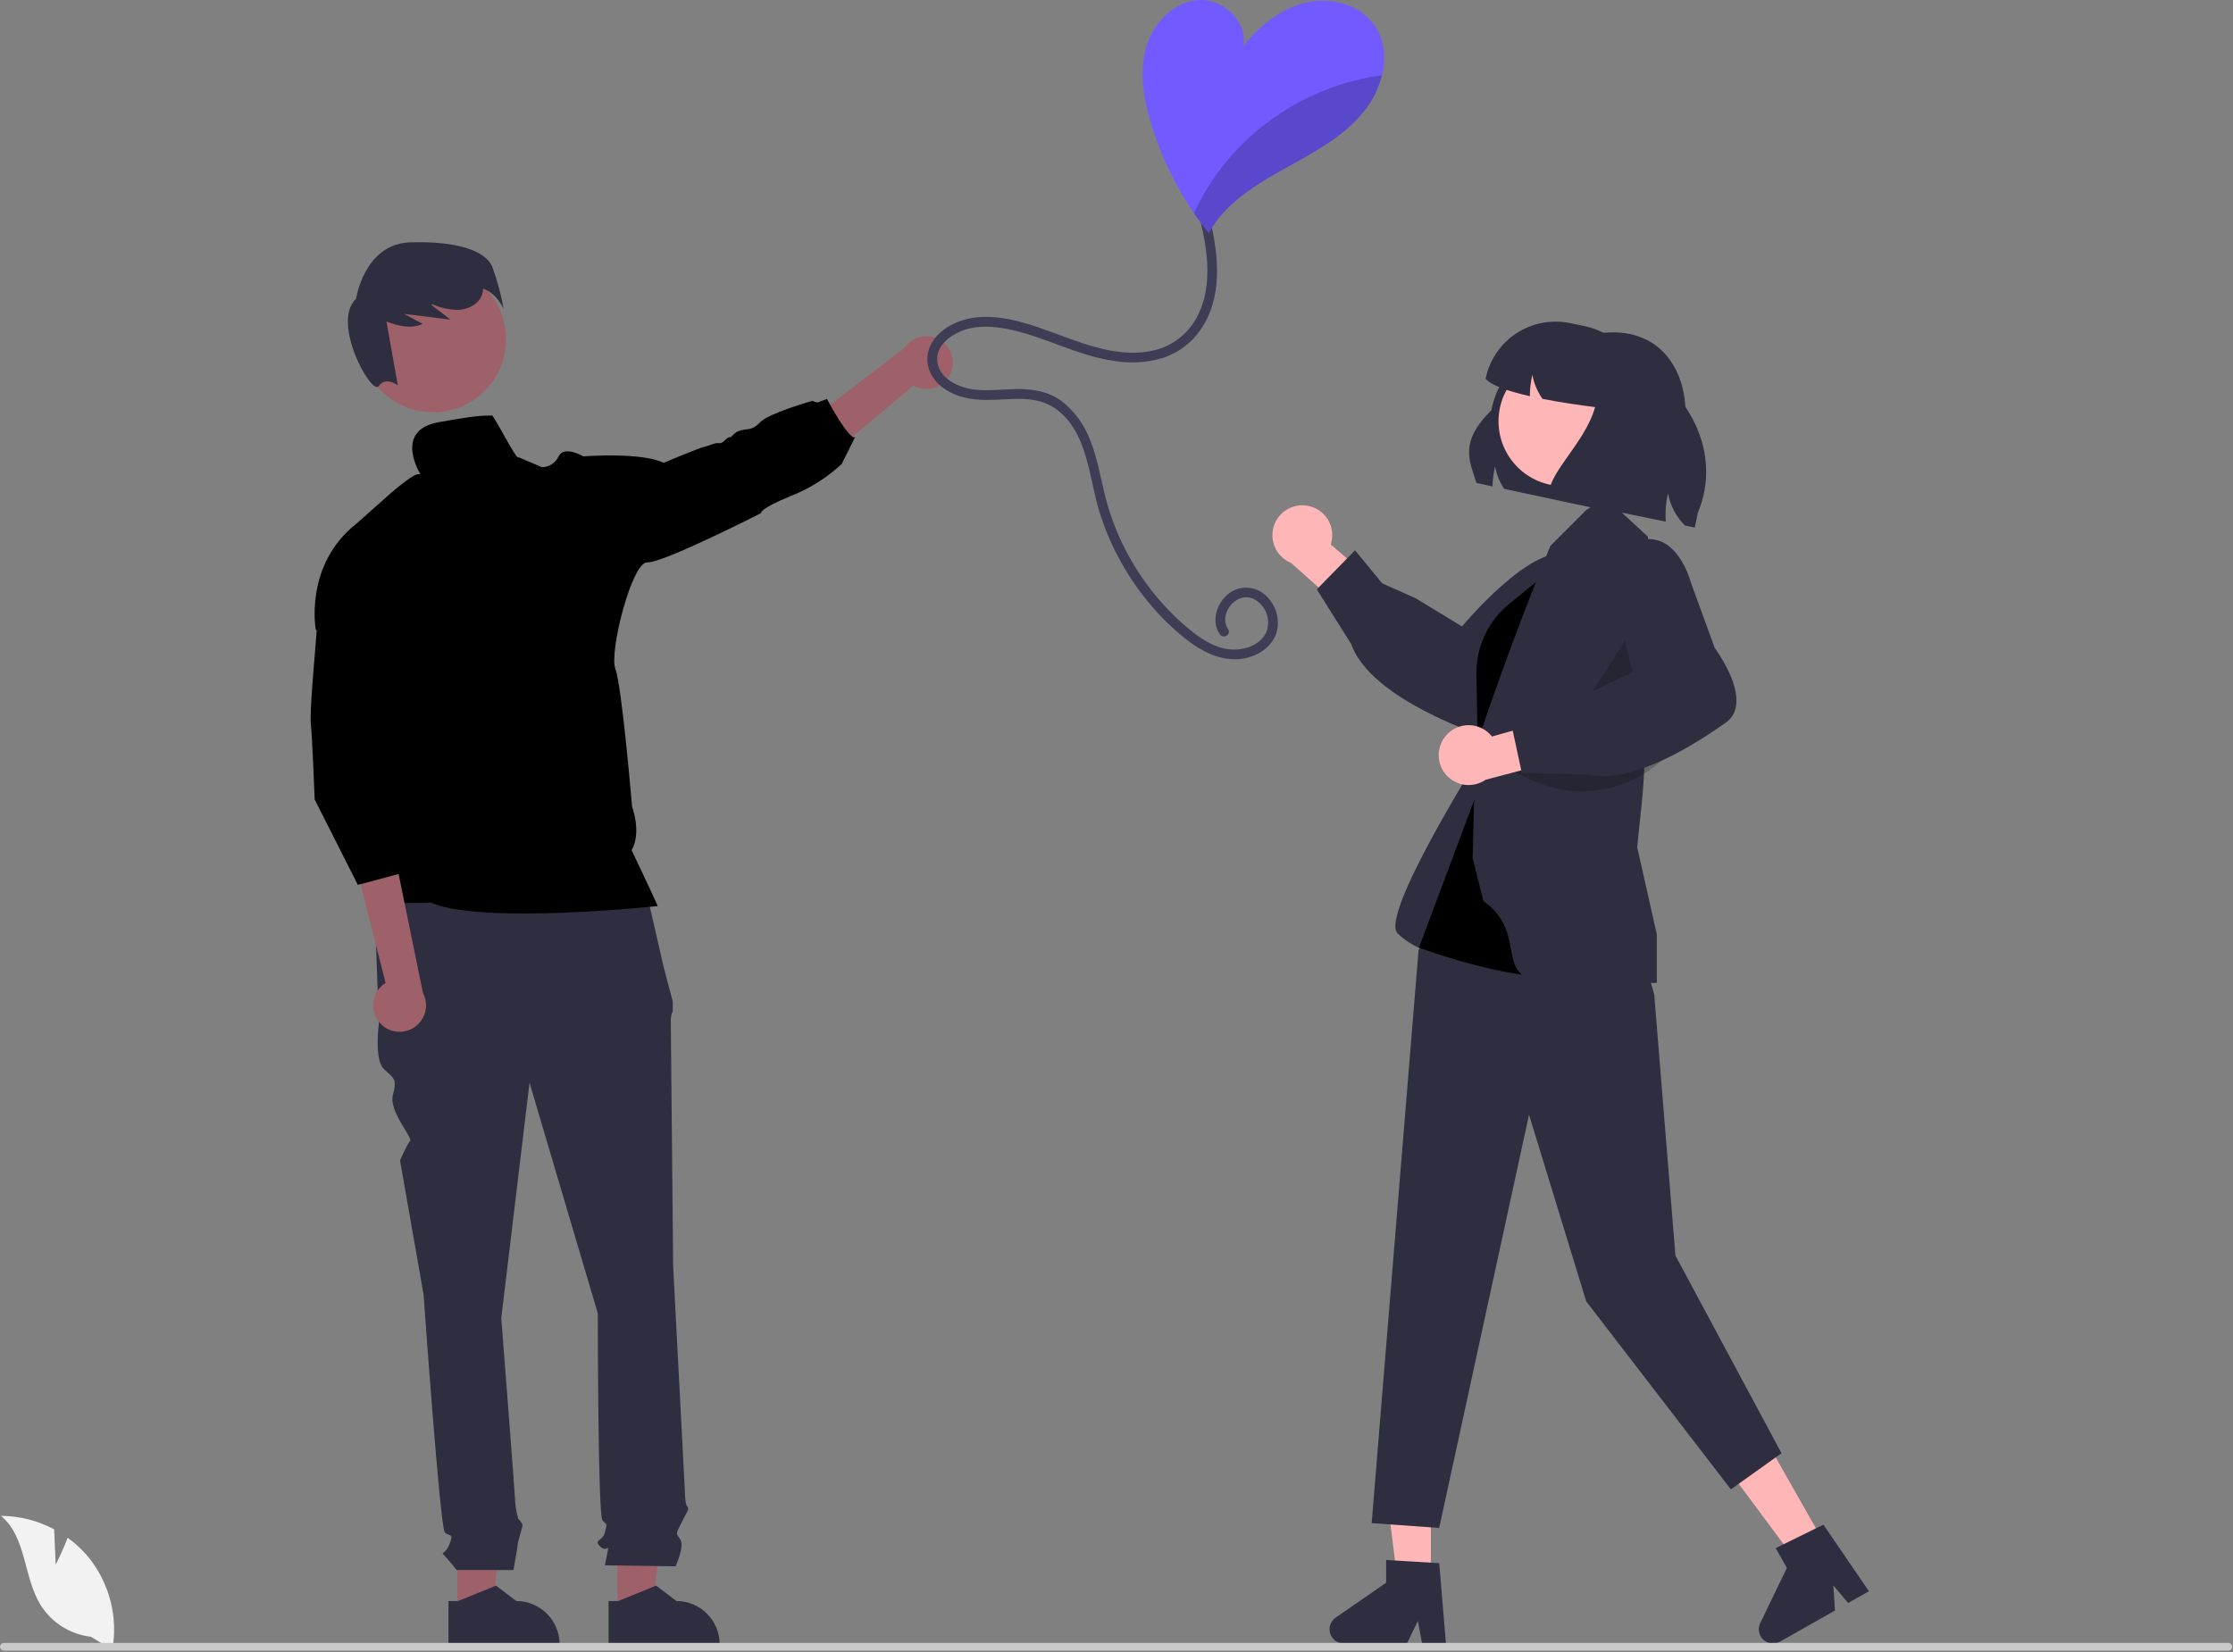 <svg width="685" height="507" viewBox="0 0 685 507" fill="none" xmlns="http://www.w3.org/2000/svg">
<rect x="0" y="0" width="685" height="507" fill="#808080" stroke="none"/>
<g clip-path="url(#clip0_6_70)">
<path d="M140.266 494.709L150.838 494.708L155.867 453.933L140.264 453.934L140.266 494.709Z" fill="#9E616A"/>
<path d="M137.57 491.258L140.545 491.257L152.162 486.533L158.389 491.257C161.907 491.257 165.283 492.655 167.771 495.143C170.259 497.631 171.657 501.005 171.657 504.524V504.955L137.57 504.956L137.57 491.258Z" fill="#2F2E41"/>
<path d="M189.379 494.709L199.951 494.708L204.98 453.933L189.377 453.934L189.379 494.709Z" fill="#9E616A"/>
<path d="M186.682 491.258L189.658 491.257L201.275 486.533L207.501 491.257C211.02 491.257 214.395 492.655 216.884 495.143C219.372 497.631 220.77 501.005 220.77 504.524V504.955L186.683 504.956L186.682 491.258Z" fill="#2F2E41"/>
<path d="M197.829 271.565L114.771 273.732L116.215 314.178C116.215 314.178 114.771 325.011 117.66 327.9C120.549 330.789 121.993 330.789 120.549 335.845C119.104 340.901 126.736 349.158 125.809 350.085C124.882 351.012 122.715 356.068 122.715 356.068L129.938 397.236C129.938 397.236 134.994 468.739 136.438 470.183C137.883 471.628 139.327 470.183 137.883 473.795C136.438 477.406 134.994 475.961 136.438 477.406C137.718 478.785 138.923 480.232 140.049 481.739H157.511C157.511 481.739 158.828 474.517 158.828 473.795C158.828 473.072 160.272 468.739 160.272 468.017C160.272 467.294 158.996 466.018 158.996 466.018C158.554 464.549 158.256 463.042 158.106 461.516C158.106 460.072 153.772 404.459 153.772 404.459L162.439 332.234L183.384 403.014C183.384 403.014 183.384 465.128 184.829 466.572C186.273 468.017 186.273 467.294 185.551 470.183C184.829 473.072 181.94 472.35 184.107 474.517C186.273 476.684 186.996 473.072 186.273 476.684L185.551 480.295L207.219 480.605C207.219 480.605 210.108 474.517 208.663 472.35C207.219 470.183 207.305 470.775 209.067 467.229C210.83 463.683 211.552 462.961 210.83 462.239C210.108 461.516 210.108 457.675 210.108 457.675L206.496 388.569C206.496 388.569 205.774 315.622 205.774 313.455C205.72 312.34 205.925 311.228 206.374 310.206V307.265L203.607 296.844L197.829 271.565Z" fill="#2F2E41"/>
<path d="M291.826 114.041C291.427 115.15 290.789 116.159 289.958 116.995C289.127 117.832 288.123 118.476 287.016 118.882C285.909 119.288 284.727 119.447 283.552 119.347C282.377 119.247 281.239 118.89 280.216 118.302L244.163 148.507L242.203 133.743L277.467 106.748C278.568 105.096 280.237 103.906 282.157 103.403C284.078 102.899 286.116 103.118 287.886 104.017C289.656 104.916 291.034 106.433 291.76 108.28C292.487 110.128 292.51 112.177 291.826 114.041Z" fill="#9E616A"/>
<path d="M132.848 126.507C145.213 126.507 155.238 116.482 155.238 104.117C155.238 91.751 145.213 81.727 132.848 81.727C120.482 81.727 110.458 91.751 110.458 104.117C110.458 116.482 120.482 126.507 132.848 126.507Z" fill="#9E616A"/>
<path d="M150.999 81.835C148.915 76.866 139.982 73.917 125.846 74.361C111.711 74.805 109.235 91.662 109.235 91.662C101.449 98.919 114.02 121.576 116.2 118.452C118.381 115.328 122.043 118.281 122.043 118.281L118.553 98.654C122.238 100.072 126.201 101.024 129.667 99.372L123.924 96.302C128.684 96.894 133.443 97.486 138.203 98.078L132.314 93.548C132.457 93.501 132.6 93.452 132.743 93.404C135.104 94.422 137.633 94.996 140.202 95.098C143.204 95.076 146.395 93.669 147.653 90.943C147.987 90.194 148.168 89.386 148.186 88.567C152.325 89.911 154.498 94.76 154.498 94.76C153.712 90.357 152.541 86.032 150.999 81.835Z" fill="#2F2E41"/>
<path d="M150.77 127.508C145.77 127.508 142.55 128.198 134.77 129.508C120.41 131.928 129.01 145.573 129.01 145.573C129.01 145.573 129.66 145.243 127.9 145.573C126.14 145.903 120.14 151.093 120.14 151.093L109.41 160.623C93.24 173.313 96.86 193.113 96.86 193.113L120.44 216.843L110.11 264.453C110.11 264.453 114.5 271.523 112.23 274.693C109.96 277.863 132.23 276.953 132.23 276.953C147.6 283.803 201.75 278.013 201.75 278.013C201 276.053 193.75 260.863 193.75 260.863C196.9 255.423 193.9 247.563 193.9 247.563C193.9 247.563 190.77 210.383 188.77 205.243C186.77 200.103 193.89 172.253 198.57 172.553C203.25 172.853 233.48 157.433 233.48 157.433C233.48 157.433 232.72 156.223 242.7 152.143C248.432 149.89 253.688 146.576 258.19 142.373L262.29 134.183C260.32 134.943 253.67 122.403 253.67 122.403L250.77 123.508L249.09 123.023C249.09 123.023 235.98 126.753 233.3 129.473C230.62 132.193 229.72 131.433 227.3 132.043C224.88 132.653 224.58 134.353 223.82 134.163C223.06 133.973 221.71 136.273 220.65 135.973C219.59 135.673 217.32 136.883 215.81 137.183C214.3 137.483 203.57 142.023 203.57 142.023C196.93 138.663 178.93 140.023 178.93 140.023C178.93 140.023 173.04 136.553 171.37 140.023C170.92 141.009 170.199 141.846 169.29 142.436C168.381 143.026 167.323 143.344 166.24 143.353L159.06 140.283C158.642 141.806 150.811 125.93 150.77 127.508Z" fill="black"/>
<path d="M116.49 313.841C115.706 312.961 115.125 311.919 114.787 310.79C114.449 309.66 114.362 308.47 114.534 307.304C114.706 306.137 115.131 305.022 115.78 304.038C116.429 303.054 117.286 302.223 118.29 301.606L108.118 261.618L122.026 266.947L129.755 304.708C130.68 306.465 130.929 308.499 130.454 310.427C129.98 312.354 128.814 314.041 127.179 315.167C125.544 316.292 123.553 316.779 121.583 316.535C119.613 316.291 117.801 315.332 116.49 313.841Z" fill="#9E616A"/>
<path d="M97.77 185.508L96.514 201.477C96.514 201.477 94.952 219.02 95.361 222.264C95.77 225.508 96.531 245.319 96.531 245.319L109.77 271.508L124.77 267.508L123.872 255.223L124.77 266.508L126.77 256.508L121.77 239.508L124.77 233.508L123.257 213.367L97.77 185.508Z" fill="black"/>
<path d="M452.911 148.188L457.863 149.249C457.896 147.177 458.154 145.116 458.633 143.1C459.083 145.568 460.032 147.919 461.421 150.008L489.824 156.074L517.092 127.297C517.134 112.908 509.144 101.974 494.818 101.974C493.954 101.974 493.059 102.015 492.154 102.099C484.414 100.803 476.473 102.562 470.003 107.003C463.534 111.445 459.04 118.224 457.468 125.913C447.314 135.911 450.997 141.789 452.911 148.188Z" fill="#2F2E41"/>
<path d="M438.947 484.723H428.645L423.744 444.985H438.949L438.947 484.723Z" fill="#FFB6B6"/>
<path d="M443.556 504.285H436.245L434.941 497.383L431.598 504.285H412.209C411.28 504.285 410.375 503.988 409.626 503.438C408.877 502.887 408.325 502.111 408.048 501.224C407.771 500.337 407.786 499.384 408.089 498.506C408.392 497.627 408.968 496.868 409.733 496.34L425.216 485.647V478.669L441.502 479.641L443.556 504.285Z" fill="#2F2E41"/>
<path d="M559.646 473.509L550.685 478.593L526.812 446.449L540.037 438.946L559.646 473.509Z" fill="#FFB6B6"/>
<path d="M573.308 488.249L566.95 491.857L562.409 486.498L562.908 494.15L546.045 503.719C545.236 504.177 544.303 504.366 543.38 504.256C542.457 504.146 541.593 503.745 540.914 503.109C540.236 502.474 539.778 501.639 539.608 500.725C539.438 499.811 539.565 498.867 539.97 498.03L548.159 481.089L544.716 475.02L559.36 467.828L573.308 488.249Z" fill="#2F2E41"/>
<path d="M400.866 155.15C402.186 155.341 403.448 155.819 404.563 156.55C405.679 157.282 406.62 158.249 407.321 159.384C408.023 160.519 408.466 161.793 408.622 163.118C408.777 164.443 408.64 165.786 408.22 167.052L423.985 180.697L418.029 192.3L396.037 172.717C393.956 171.871 392.259 170.291 391.266 168.277C390.273 166.263 390.053 163.954 390.648 161.789C391.243 159.623 392.612 157.751 394.495 156.528C396.379 155.304 398.645 154.814 400.866 155.15Z" fill="#FFB6B6"/>
<path d="M414.493 197.619L403.949 180.844L415.673 168.857L424 178.989L434.314 183.591L448.47 192.216C451.285 188.903 472.975 163.985 482.653 171.16C483.815 171.952 484.792 172.987 485.516 174.192C486.24 175.397 486.695 176.745 486.849 178.143C487.533 184.814 481.554 191.599 481.328 191.85L468.543 209.096C468.145 210.18 463.915 221.348 457.314 224.352C456.376 224.801 455.356 225.05 454.317 225.084C453.278 225.118 452.243 224.936 451.279 224.549C433.786 217.73 422 210.038 416.742 202.073C415.811 200.687 415.056 199.191 414.493 197.619Z" fill="#2F2E41"/>
<path d="M453.51 232.631C453.51 232.631 423.217 280.883 428.705 286.371C434.193 291.859 442.733 293.301 442.733 293.301L461.634 268.809L453.51 232.631Z" fill="#2F2E41"/>
<path d="M480.293 166.73L466.016 176.388C459.38 180.877 454.389 187.408 451.8 194.99C449.211 202.572 449.165 210.791 451.668 218.401L455.688 230.618L480.293 166.73Z" fill="#2F2E41"/>
<path d="M505.539 298.445L507.448 305.093L513.961 385.264L546.501 445.908L530.97 457.001L486.597 399.316L469.047 342.038L441.484 468.834L420.777 467.355L435.158 291.554L462.449 242.071L505.539 298.445Z" fill="#2F2E41"/>
<path d="M482.722 169.159L462.851 185.399C458.49 188.963 455.349 193.799 453.867 199.232C453.194 201.7 452.875 204.25 452.918 206.807L453.51 242.071L435.291 290.762C435.291 290.762 484.684 309.421 491.27 292.957C497.855 276.493 482.722 169.159 482.722 169.159Z" fill="black"/>
<path d="M455.048 276.493L451.755 263.321L452.559 230.548C452.623 228.644 462.774 199.006 475.566 167.525L486.571 156.52L492.504 152.659L505.564 164.714C505.564 164.714 503.903 197.711 504.441 231.49C504.59 240.836 502.947 251.751 502.246 260.028L508.246 286.691V301.531L507.856 301.61C507.466 301.689 501.453 301.504 476.778 301.504C456.334 301.504 469.944 287.008 455.048 276.493Z" fill="#2F2E41"/>
<path opacity="0.2" d="M500.028 194.141L503.029 212.864L482.721 221.241L500.028 194.141Z" fill="black"/>
<path d="M479.572 149.147C490.552 149.147 499.454 140.245 499.454 129.265C499.454 118.284 490.552 109.383 479.572 109.383C468.591 109.383 459.69 118.284 459.69 129.265C459.69 140.245 468.591 149.147 479.572 149.147Z" fill="#FFB6B6"/>
<path opacity="0.2" d="M512.886 230.144C507.594 236.271 500.417 240.466 492.482 242.07C484.546 243.674 476.303 242.595 469.047 239.004L464.72 236.863L512.886 230.144Z" fill="black"/>
<path d="M443.702 225.567C444.588 224.57 445.683 223.781 446.908 223.253C448.133 222.725 449.459 222.473 450.792 222.513C452.126 222.553 453.434 222.885 454.625 223.486C455.816 224.087 456.861 224.941 457.686 225.989L477.76 220.354L484.161 231.717L455.7 239.278C453.847 240.547 451.593 241.093 449.365 240.812C447.137 240.53 445.09 239.442 443.611 237.752C442.132 236.061 441.324 233.888 441.341 231.642C441.358 229.396 442.198 227.235 443.702 225.567Z" fill="#FFB6B6"/>
<path d="M486.65 237.599L466.841 237.154L463.3 220.765L476.343 219.4L485.867 213.329L500.865 206.27C499.652 202.095 490.813 170.264 502.133 166.142C503.434 165.609 504.835 165.364 506.24 165.424C507.645 165.484 509.021 165.847 510.272 166.489C516.215 169.594 518.582 178.322 518.667 178.65L526.013 198.823C526.698 199.751 533.686 209.436 532.555 216.6C532.413 217.63 532.059 218.619 531.514 219.504C530.97 220.39 530.248 221.153 529.394 221.745C514.064 232.583 501.15 238.179 491.606 238.178C489.936 238.19 488.272 237.996 486.65 237.599Z" fill="#2F2E41"/>
<path d="M455.73 116.185C457.322 118.256 462.805 120.087 469.318 121.564C469.307 121.429 469.307 121.294 469.307 121.158C469.34 119.087 469.598 117.025 470.077 115.01C470.528 117.478 471.476 119.829 472.865 121.918C472.969 122.074 473.073 122.23 473.188 122.386C478.775 123.489 484.684 124.342 489.314 124.914C486.13 136.379 473.927 145.784 475.248 152.755L511.006 160.058C510.786 157.162 511.018 154.249 511.693 151.423C512.377 155.152 514.184 158.583 516.874 161.255L519.912 161.879L520.817 157.416C528.661 138.574 517.727 119.286 499.811 109.308C496.617 104.52 491.657 101.191 486.016 100.049L481.553 99.133C478.737 98.558 475.836 98.542 473.015 99.087C470.194 99.632 467.508 100.728 465.11 102.311C462.712 103.895 460.649 105.935 459.04 108.315C457.431 110.696 456.306 113.37 455.73 116.185Z" fill="#2F2E41"/>
<path d="M17.09 480.089L16.609 469.257C11.587 466.573 5.985 465.155 0.291 465.126C8.128 471.534 7.149 483.885 12.462 492.501C14.14 495.176 16.398 497.439 19.069 499.122C21.74 500.805 24.756 501.866 27.893 502.225L34.451 506.241C35.351 501.224 35.153 496.072 33.87 491.139C32.587 486.206 30.249 481.61 27.019 477.668C25.185 475.474 23.082 473.52 20.759 471.851C19.189 475.993 17.09 480.089 17.09 480.089Z" fill="#F2F2F2"/>
<path d="M1.191 506.494H683.573C683.888 506.493 684.19 506.367 684.412 506.144C684.635 505.92 684.76 505.618 684.76 505.303C684.76 504.988 684.635 504.685 684.412 504.462C684.19 504.239 683.888 504.113 683.573 504.112H1.191C0.875 504.113 0.574 504.239 0.351 504.462C0.128 504.685 0.003 504.988 0.003 505.303C0.003 505.618 0.128 505.92 0.351 506.144C0.574 506.367 0.875 506.493 1.191 506.494Z" fill="#CACACA"/>
<path d="M371.381 68.054C373.855 78.924 375.031 91.247 368.432 100.974C365.627 105.147 361.51 108.265 356.734 109.836C351.899 111.269 346.801 111.582 341.827 110.751C330.572 109.192 320.569 103.329 309.499 101.053C304.614 100.049 299.43 99.717 294.727 101.65C291.204 103.098 287.493 106.01 287.476 110.165C287.459 114.43 291.164 117.262 294.848 118.573C299.765 120.323 304.874 119.646 309.974 119.425C315.467 119.188 321.067 119.684 325.63 123.048C329.554 126.111 332.564 130.191 334.332 134.845C336.625 140.411 337.556 146.396 339.022 152.203C340.333 157.424 342.187 162.494 344.555 167.329C349.199 176.805 355.711 185.245 363.698 192.143C367.638 195.534 372.424 198.987 377.804 199.298C381.953 199.538 386.998 197.794 388.597 193.591C389.191 191.776 389.133 189.811 388.433 188.035C387.732 186.258 386.433 184.783 384.761 183.862C381.204 182.067 377.331 184.627 376.183 188.141C375.882 188.951 375.776 189.82 375.876 190.679C375.975 191.537 376.276 192.36 376.754 193.08C377.832 194.688 375.234 196.191 374.163 194.594C371.676 190.886 372.976 185.899 376.022 182.928C377.508 181.413 379.494 180.491 381.61 180.333C383.726 180.176 385.827 180.793 387.521 182.071C389.281 183.411 390.611 185.236 391.349 187.321C392.087 189.407 392.2 191.662 391.674 193.811C390.395 198.427 385.858 201.364 381.328 202.091C375.734 202.99 370.35 200.791 365.835 197.615C361.304 194.344 357.185 190.539 353.566 186.282C346.208 177.821 340.677 167.931 337.319 157.233C334.017 146.652 333.777 132.673 323.965 125.527C318.917 121.85 312.73 122.258 306.811 122.596C301.585 122.894 296.487 122.84 291.693 120.474C287.735 118.52 284.541 114.915 284.475 110.321C284.409 105.684 287.701 101.956 291.58 99.843C301.828 94.262 314.134 98.763 324.202 102.492C334.327 106.241 345.886 110.642 356.646 106.696C361.611 104.767 365.61 100.947 367.763 96.073C370.369 90.548 370.739 84.279 370.137 78.283C369.783 75.108 369.232 71.958 368.488 68.852C368.06 66.972 370.952 66.169 371.381 68.054Z" fill="#3F3D56"/>
<path d="M352.992 37.562C355.959 47.467 360.431 56.856 366.252 65.402C367.692 67.502 369.206 69.549 370.792 71.542C372.026 69.301 373.519 67.213 375.242 65.322C381.292 58.672 389.402 54.322 397.272 49.962C405.142 45.602 413.132 40.922 418.692 33.852C421.187 30.669 422.974 26.991 423.932 23.062C425.192 17.732 424.712 12.172 421.602 7.722C417.082 1.252 408.072 -1.028 400.412 0.842C392.742 2.712 386.322 8.042 381.342 14.162C382.972 6.642 375.042 -0.618 367.372 0.042C359.702 0.712 353.552 7.412 351.512 14.832C349.462 22.242 350.792 30.182 352.992 37.562Z" fill="#715AFF"/>
<g opacity="0.2">
<path d="M366.252 65.402C367.692 67.502 369.206 69.548 370.792 71.542C372.026 69.3 373.519 67.213 375.242 65.322C381.292 58.672 389.402 54.322 397.272 49.962C405.142 45.602 413.132 40.922 418.692 33.852C421.187 30.669 422.974 26.991 423.932 23.062C406.24 25.514 389.984 34.139 378.032 47.412C373.247 52.8 369.278 58.861 366.252 65.402Z" fill="black"/>
</g>
</g>
<defs>
<clipPath id="clip0_6_70">
<rect width="684.763" height="506.494" fill="white"/>
</clipPath>
</defs>
</svg>
